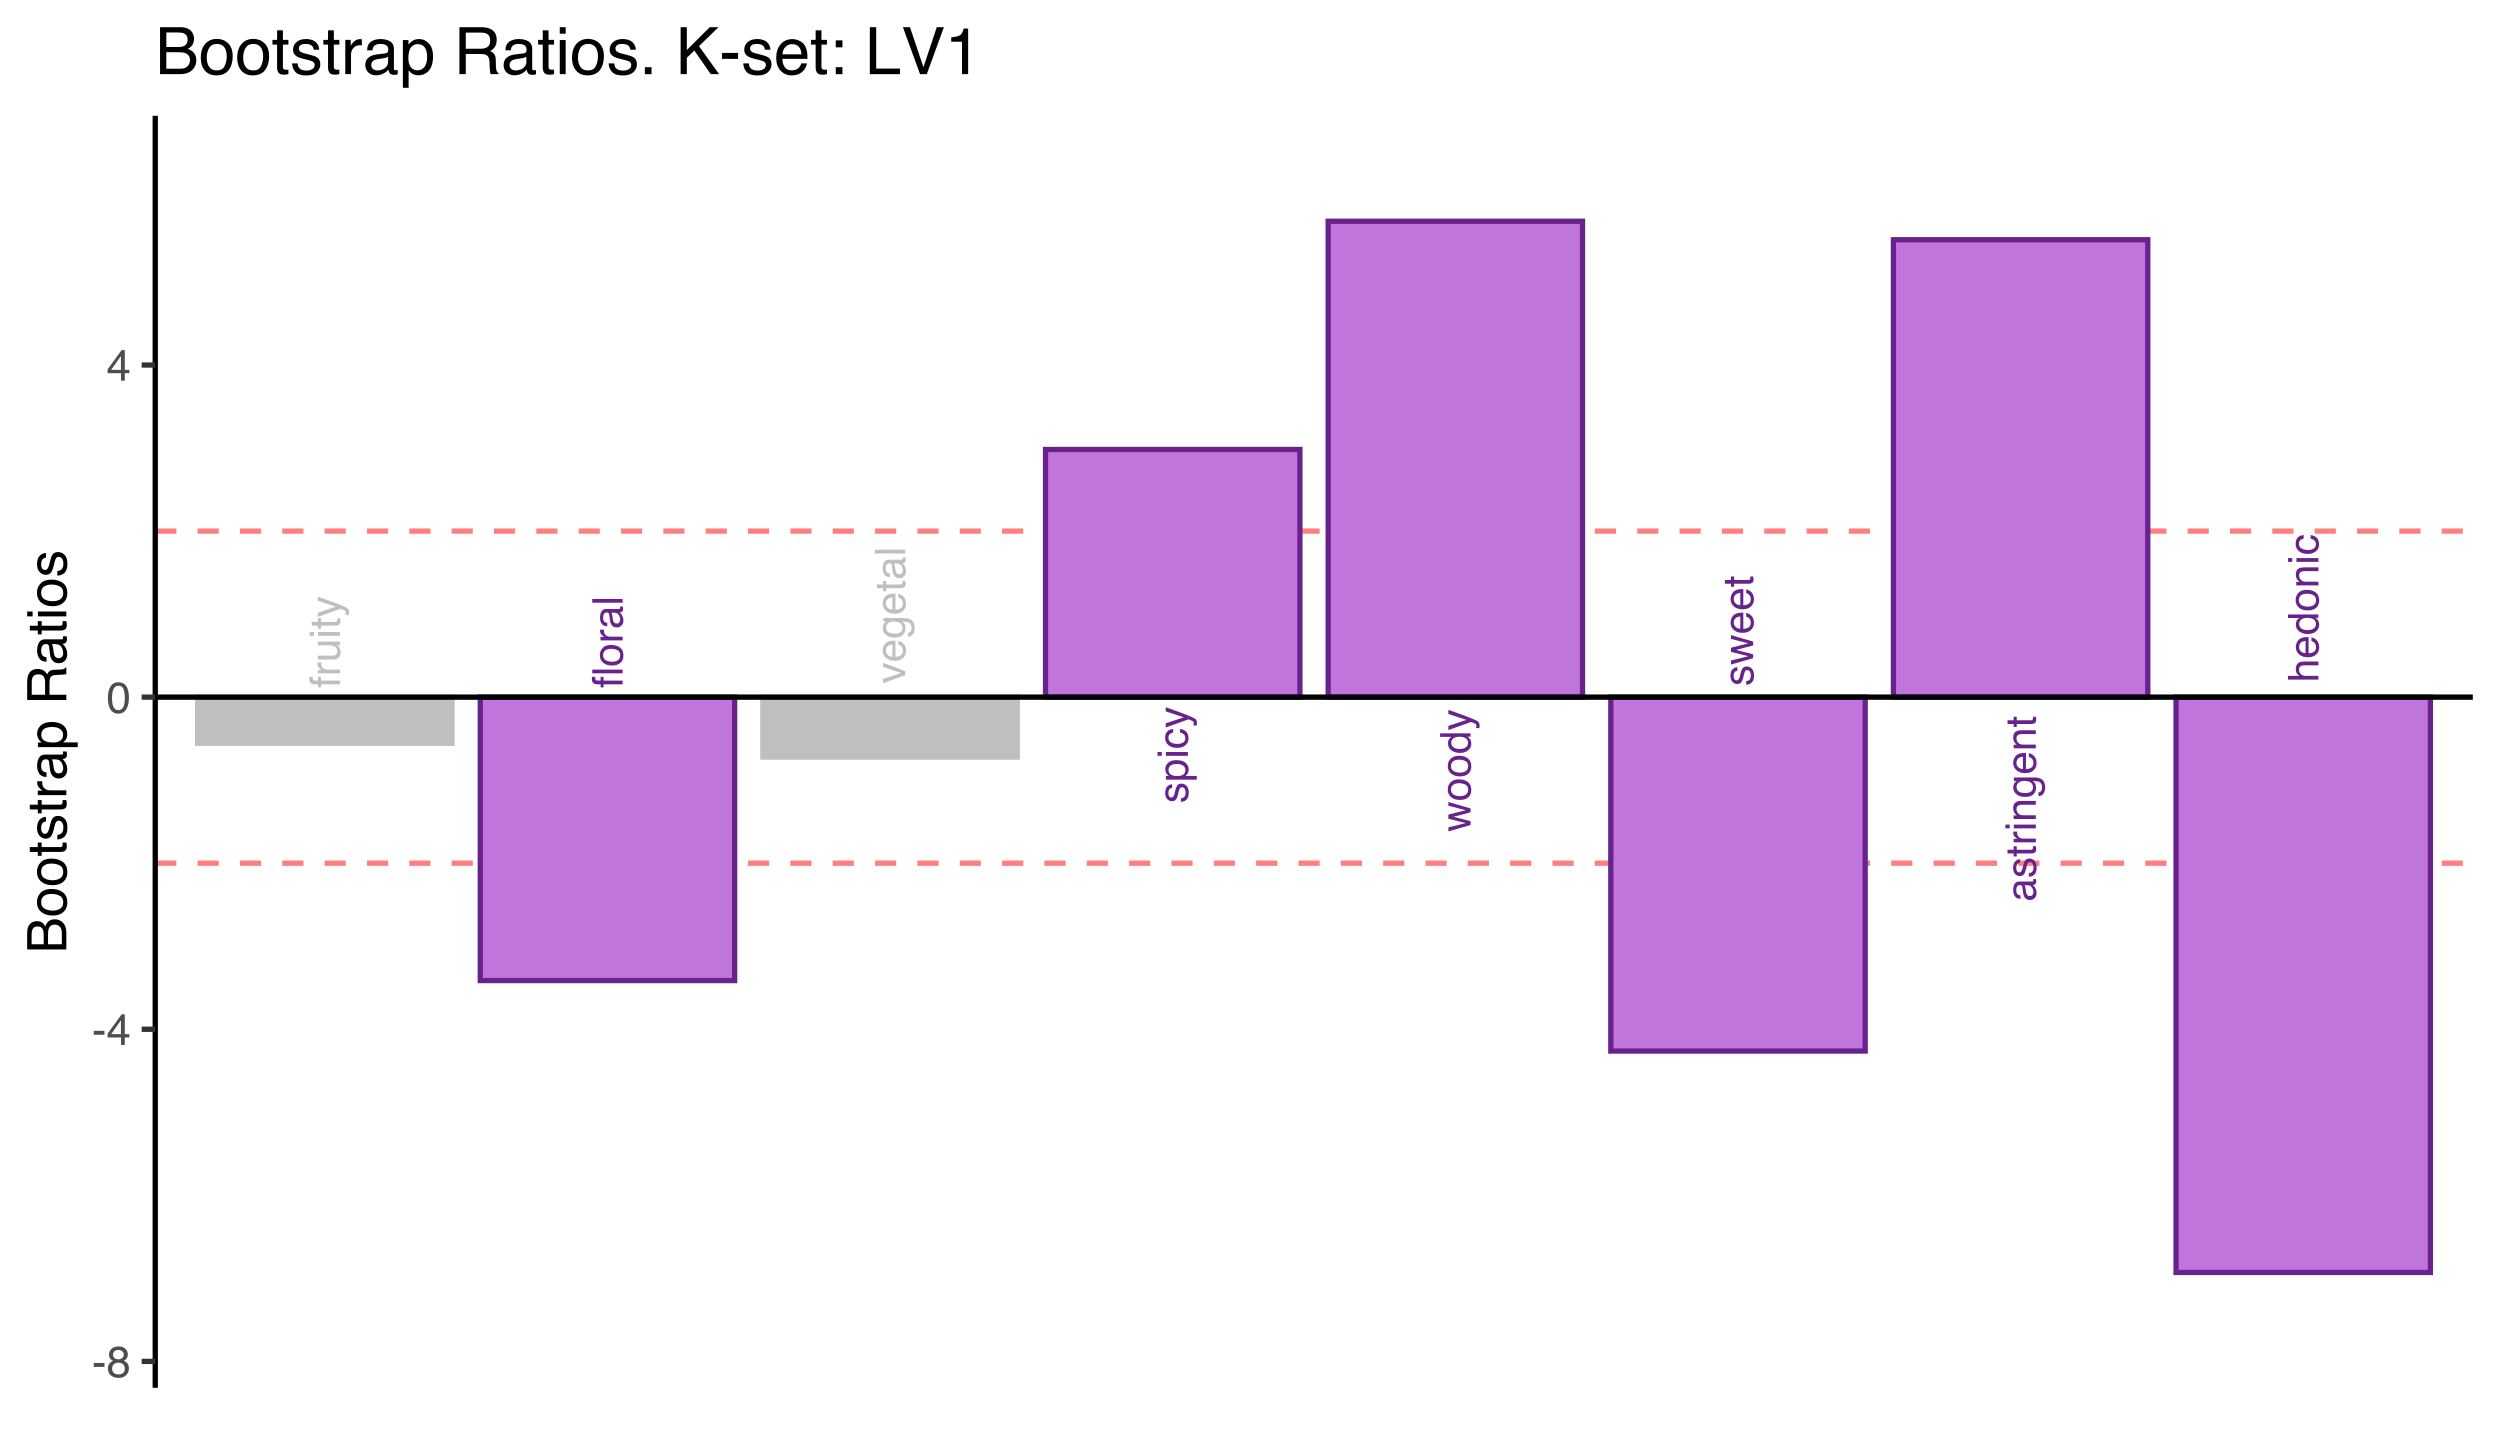 <?xml version="1.0" encoding="UTF-8"?>
<svg xmlns="http://www.w3.org/2000/svg" xmlns:xlink="http://www.w3.org/1999/xlink" width="504pt" height="288pt" viewBox="0 0 504 288" version="1.1">
<defs>
<g>
<symbol overflow="visible" id="glyph0-0">
<path style="stroke:none;" d="M 0 -0.281 L -6.125 -0.281 L -6.125 -5.125 L 0 -5.125 Z M -0.766 -4.359 L -5.359 -4.359 L -5.359 -1.047 L -0.766 -1.047 Z M -0.766 -4.359 "/>
</symbol>
<symbol overflow="visible" id="glyph0-1">
<path style="stroke:none;" d="M -5.141 -0.734 C -5.453 -0.742 -5.68 -0.801 -5.828 -0.906 C -6.078 -1.07 -6.203 -1.406 -6.203 -1.906 C -6.203 -1.957 -6.203 -2.008 -6.203 -2.062 C -6.203 -2.113 -6.195 -2.172 -6.188 -2.234 L -5.5 -2.234 C -5.508 -2.148 -5.516 -2.094 -5.516 -2.062 C -5.516 -2.031 -5.516 -2 -5.516 -1.969 C -5.516 -1.738 -5.457 -1.598 -5.344 -1.547 C -5.227 -1.504 -4.926 -1.484 -4.438 -1.484 L -4.438 -2.234 L -3.844 -2.234 L -3.844 -1.484 L 0 -1.484 L 0 -0.734 L -3.844 -0.734 L -3.844 -0.109 L -4.438 -0.109 L -4.438 -0.734 Z M -5.141 -0.734 "/>
</symbol>
<symbol overflow="visible" id="glyph0-2">
<path style="stroke:none;" d="M -4.469 -0.578 L -4.469 -1.281 L -3.688 -1.281 C -3.844 -1.344 -4.023 -1.484 -4.234 -1.703 C -4.453 -1.93 -4.562 -2.195 -4.562 -2.5 C -4.562 -2.508 -4.555 -2.531 -4.547 -2.562 C -4.547 -2.602 -4.547 -2.66 -4.547 -2.734 L -3.75 -2.734 C -3.758 -2.691 -3.766 -2.648 -3.766 -2.609 C -3.766 -2.578 -3.766 -2.539 -3.766 -2.5 C -3.766 -2.113 -3.645 -1.82 -3.406 -1.625 C -3.164 -1.426 -2.883 -1.328 -2.562 -1.328 L 0 -1.328 L 0 -0.578 Z M -4.469 -0.578 "/>
</symbol>
<symbol overflow="visible" id="glyph0-3">
<path style="stroke:none;" d="M -4.469 -1.297 L -1.5 -1.297 C -1.27 -1.297 -1.082 -1.332 -0.938 -1.406 C -0.676 -1.539 -0.547 -1.789 -0.547 -2.156 C -0.547 -2.676 -0.773 -3.031 -1.234 -3.219 C -1.484 -3.32 -1.828 -3.375 -2.266 -3.375 L -4.469 -3.375 L -4.469 -4.125 L 0 -4.125 L 0 -3.422 L -0.656 -3.422 C -0.488 -3.328 -0.348 -3.207 -0.234 -3.062 C 0.004 -2.77 0.125 -2.422 0.125 -2.016 C 0.125 -1.379 -0.086 -0.945 -0.516 -0.719 C -0.742 -0.594 -1.047 -0.531 -1.422 -0.531 L -4.469 -0.531 Z M -4.562 -2.328 Z M -4.562 -2.328 "/>
</symbol>
<symbol overflow="visible" id="glyph0-4">
<path style="stroke:none;" d="M -4.438 -0.547 L -4.438 -1.312 L 0 -1.312 L 0 -0.547 Z M -6.125 -0.547 L -6.125 -1.312 L -5.266 -1.312 L -5.266 -0.547 Z M -6.125 -0.547 "/>
</symbol>
<symbol overflow="visible" id="glyph0-5">
<path style="stroke:none;" d="M -5.703 -0.703 L -5.703 -1.453 L -4.469 -1.453 L -4.469 -2.172 L -3.844 -2.172 L -3.844 -1.453 L -0.938 -1.453 C -0.781 -1.453 -0.676 -1.504 -0.625 -1.609 C -0.594 -1.672 -0.578 -1.77 -0.578 -1.906 C -0.578 -1.945 -0.578 -1.988 -0.578 -2.031 C -0.578 -2.07 -0.582 -2.117 -0.594 -2.172 L 0 -2.172 C 0.02 -2.086 0.035 -2 0.047 -1.906 C 0.066 -1.812 0.078 -1.707 0.078 -1.594 C 0.078 -1.25 -0.008 -1.016 -0.188 -0.891 C -0.375 -0.766 -0.609 -0.703 -0.891 -0.703 L -3.844 -0.703 L -3.844 -0.094 L -4.469 -0.094 L -4.469 -0.703 Z M -5.703 -0.703 "/>
</symbol>
<symbol overflow="visible" id="glyph0-6">
<path style="stroke:none;" d="M -4.469 -3.344 L -4.469 -4.172 C -4.176 -4.055 -3.52 -3.82 -2.5 -3.469 C -1.738 -3.188 -1.113 -2.957 -0.625 -2.781 C 0.508 -2.344 1.203 -2.035 1.453 -1.859 C 1.703 -1.68 1.828 -1.379 1.828 -0.953 C 1.828 -0.836 1.82 -0.75 1.812 -0.688 C 1.801 -0.633 1.785 -0.566 1.766 -0.484 L 1.094 -0.484 C 1.125 -0.617 1.145 -0.711 1.156 -0.766 C 1.164 -0.828 1.172 -0.879 1.172 -0.922 C 1.172 -1.066 1.145 -1.172 1.094 -1.234 C 1.051 -1.297 0.992 -1.352 0.922 -1.406 C 0.898 -1.414 0.785 -1.461 0.578 -1.547 C 0.379 -1.629 0.227 -1.691 0.125 -1.734 L -4.469 -0.094 L -4.469 -0.938 L -0.828 -2.141 Z M -4.562 -2.125 Z M -4.562 -2.125 "/>
</symbol>
<symbol overflow="visible" id="glyph0-7">
<path style="stroke:none;" d="M -6.125 -0.578 L -6.125 -1.328 L 0 -1.328 L 0 -0.578 Z M -6.125 -0.578 "/>
</symbol>
<symbol overflow="visible" id="glyph0-8">
<path style="stroke:none;" d="M -0.484 -2.312 C -0.484 -2.812 -0.672 -3.156 -1.047 -3.344 C -1.422 -3.531 -1.836 -3.625 -2.297 -3.625 C -2.711 -3.625 -3.051 -3.555 -3.312 -3.422 C -3.727 -3.211 -3.938 -2.848 -3.938 -2.328 C -3.938 -1.867 -3.758 -1.535 -3.406 -1.328 C -3.062 -1.117 -2.641 -1.016 -2.141 -1.016 C -1.672 -1.016 -1.273 -1.117 -0.953 -1.328 C -0.641 -1.535 -0.484 -1.863 -0.484 -2.312 Z M -4.594 -2.344 C -4.594 -2.926 -4.398 -3.414 -4.016 -3.812 C -3.629 -4.207 -3.066 -4.406 -2.328 -4.406 C -1.609 -4.406 -1.016 -4.227 -0.547 -3.875 C -0.078 -3.531 0.156 -2.988 0.156 -2.25 C 0.156 -1.633 -0.047 -1.145 -0.453 -0.781 C -0.867 -0.426 -1.43 -0.25 -2.141 -0.25 C -2.879 -0.25 -3.473 -0.438 -3.922 -0.812 C -4.367 -1.195 -4.594 -1.707 -4.594 -2.344 Z M -4.562 -2.328 Z M -4.562 -2.328 "/>
</symbol>
<symbol overflow="visible" id="glyph0-9">
<path style="stroke:none;" d="M -1.188 -1.125 C -0.969 -1.125 -0.797 -1.203 -0.672 -1.359 C -0.547 -1.516 -0.484 -1.703 -0.484 -1.922 C -0.484 -2.18 -0.547 -2.438 -0.672 -2.688 C -0.867 -3.102 -1.203 -3.312 -1.672 -3.312 L -2.266 -3.312 C -2.211 -3.219 -2.164 -3.098 -2.125 -2.953 C -2.082 -2.816 -2.055 -2.676 -2.047 -2.531 L -1.984 -2.078 C -1.941 -1.805 -1.883 -1.602 -1.812 -1.469 C -1.676 -1.238 -1.469 -1.125 -1.188 -1.125 Z M -2.703 -2.938 C -2.723 -3.113 -2.797 -3.227 -2.922 -3.281 C -2.984 -3.32 -3.078 -3.344 -3.203 -3.344 C -3.461 -3.344 -3.648 -3.25 -3.766 -3.062 C -3.879 -2.883 -3.938 -2.625 -3.938 -2.281 C -3.938 -1.895 -3.832 -1.617 -3.625 -1.453 C -3.5 -1.359 -3.32 -1.297 -3.094 -1.266 L -3.094 -0.578 C -3.645 -0.586 -4.023 -0.766 -4.234 -1.109 C -4.453 -1.453 -4.562 -1.848 -4.562 -2.297 C -4.562 -2.828 -4.461 -3.254 -4.266 -3.578 C -4.066 -3.898 -3.758 -4.062 -3.344 -4.062 L -0.766 -4.062 C -0.691 -4.062 -0.629 -4.078 -0.578 -4.109 C -0.535 -4.141 -0.516 -4.207 -0.516 -4.312 C -0.516 -4.344 -0.516 -4.379 -0.516 -4.422 C -0.516 -4.461 -0.52 -4.508 -0.531 -4.562 L 0.016 -4.562 C 0.055 -4.445 0.078 -4.359 0.078 -4.297 C 0.086 -4.234 0.094 -4.148 0.094 -4.047 C 0.094 -3.785 0.004 -3.598 -0.172 -3.484 C -0.273 -3.422 -0.414 -3.379 -0.594 -3.359 C -0.395 -3.203 -0.219 -2.977 -0.062 -2.688 C 0.082 -2.406 0.156 -2.094 0.156 -1.75 C 0.156 -1.332 0.031 -0.992 -0.219 -0.734 C -0.477 -0.473 -0.797 -0.344 -1.172 -0.344 C -1.586 -0.344 -1.906 -0.469 -2.125 -0.719 C -2.352 -0.977 -2.492 -1.32 -2.547 -1.75 Z M -4.562 -2.312 Z M -4.562 -2.312 "/>
</symbol>
<symbol overflow="visible" id="glyph0-10">
<path style="stroke:none;" d="M -4.469 -0.922 L -0.828 -2.109 L -4.469 -3.359 L -4.469 -4.172 L 0 -2.484 L 0 -1.688 L -4.469 -0.047 Z M -4.469 -0.922 "/>
</symbol>
<symbol overflow="visible" id="glyph0-11">
<path style="stroke:none;" d="M -4.562 -2.406 C -4.562 -2.719 -4.484 -3.023 -4.328 -3.328 C -4.18 -3.629 -3.992 -3.852 -3.766 -4 C -3.535 -4.156 -3.27 -4.258 -2.969 -4.312 C -2.77 -4.352 -2.441 -4.375 -1.984 -4.375 L -1.984 -1.109 C -1.535 -1.117 -1.172 -1.223 -0.891 -1.422 C -0.617 -1.617 -0.484 -1.93 -0.484 -2.359 C -0.484 -2.742 -0.613 -3.055 -0.875 -3.297 C -1.031 -3.422 -1.207 -3.516 -1.406 -3.578 L -1.406 -4.312 C -1.238 -4.289 -1.051 -4.223 -0.844 -4.109 C -0.645 -4.004 -0.484 -3.883 -0.359 -3.75 C -0.141 -3.52 0.008 -3.238 0.094 -2.906 C 0.133 -2.719 0.156 -2.516 0.156 -2.297 C 0.156 -1.734 -0.039 -1.258 -0.438 -0.875 C -0.844 -0.488 -1.41 -0.297 -2.141 -0.297 C -2.859 -0.297 -3.441 -0.488 -3.891 -0.875 C -4.336 -1.27 -4.562 -1.781 -4.562 -2.406 Z M -2.594 -3.609 C -2.914 -3.578 -3.172 -3.504 -3.359 -3.391 C -3.723 -3.18 -3.906 -2.836 -3.906 -2.359 C -3.906 -2.016 -3.781 -1.723 -3.531 -1.484 C -3.281 -1.254 -2.969 -1.133 -2.594 -1.125 Z M -4.562 -2.344 Z M -4.562 -2.344 "/>
</symbol>
<symbol overflow="visible" id="glyph0-12">
<path style="stroke:none;" d="M -4.547 -2.125 C -4.547 -2.477 -4.457 -2.785 -4.281 -3.047 C -4.188 -3.18 -4.047 -3.32 -3.859 -3.469 L -4.422 -3.469 L -4.422 -4.172 L -0.359 -4.172 C 0.203 -4.172 0.648 -4.086 0.984 -3.922 C 1.586 -3.609 1.891 -3.02 1.891 -2.156 C 1.891 -1.676 1.781 -1.27 1.562 -0.938 C 1.344 -0.613 1.004 -0.43 0.547 -0.391 L 0.547 -1.156 C 0.754 -1.188 0.91 -1.258 1.016 -1.375 C 1.18 -1.539 1.266 -1.805 1.266 -2.172 C 1.266 -2.742 1.062 -3.117 0.656 -3.297 C 0.414 -3.398 -0.008 -3.445 -0.625 -3.438 C -0.395 -3.289 -0.223 -3.113 -0.109 -2.906 C -0.004 -2.695 0.047 -2.414 0.047 -2.062 C 0.047 -1.582 -0.117 -1.16 -0.453 -0.797 C -0.797 -0.43 -1.363 -0.25 -2.156 -0.25 C -2.906 -0.25 -3.488 -0.43 -3.906 -0.797 C -4.332 -1.16 -4.547 -1.602 -4.547 -2.125 Z M -2.25 -3.469 C -2.801 -3.469 -3.207 -3.352 -3.469 -3.125 C -3.738 -2.906 -3.875 -2.617 -3.875 -2.266 C -3.875 -1.734 -3.629 -1.367 -3.141 -1.172 C -2.867 -1.078 -2.52 -1.031 -2.094 -1.031 C -1.594 -1.031 -1.211 -1.129 -0.953 -1.328 C -0.691 -1.535 -0.562 -1.812 -0.562 -2.156 C -0.562 -2.695 -0.801 -3.078 -1.281 -3.297 C -1.562 -3.41 -1.883 -3.469 -2.25 -3.469 Z M -4.562 -2.219 Z M -4.562 -2.219 "/>
</symbol>
<symbol overflow="visible" id="glyph0-13">
<path style="stroke:none;" d="M -1.406 -1 C -1.156 -1.02 -0.961 -1.082 -0.828 -1.188 C -0.586 -1.375 -0.469 -1.703 -0.469 -2.172 C -0.469 -2.441 -0.523 -2.68 -0.641 -2.891 C -0.766 -3.109 -0.953 -3.219 -1.203 -3.219 C -1.391 -3.219 -1.535 -3.133 -1.641 -2.969 C -1.703 -2.852 -1.773 -2.633 -1.859 -2.312 L -2 -1.719 C -2.094 -1.344 -2.195 -1.066 -2.312 -0.891 C -2.52 -0.566 -2.801 -0.406 -3.156 -0.406 C -3.582 -0.406 -3.926 -0.555 -4.188 -0.859 C -4.445 -1.16 -4.578 -1.566 -4.578 -2.078 C -4.578 -2.754 -4.379 -3.238 -3.984 -3.531 C -3.734 -3.719 -3.461 -3.812 -3.172 -3.812 L -3.172 -3.094 C -3.348 -3.082 -3.504 -3.023 -3.641 -2.922 C -3.836 -2.742 -3.938 -2.445 -3.938 -2.031 C -3.938 -1.738 -3.879 -1.52 -3.766 -1.375 C -3.66 -1.227 -3.52 -1.156 -3.344 -1.156 C -3.145 -1.156 -2.988 -1.254 -2.875 -1.453 C -2.812 -1.555 -2.75 -1.719 -2.688 -1.938 L -2.578 -2.438 C -2.441 -2.977 -2.312 -3.336 -2.188 -3.516 C -2 -3.805 -1.703 -3.953 -1.297 -3.953 C -0.898 -3.953 -0.555 -3.801 -0.266 -3.5 C 0.023 -3.195 0.172 -2.738 0.172 -2.125 C 0.172 -1.469 0.02 -1 -0.281 -0.719 C -0.582 -0.438 -0.957 -0.289 -1.406 -0.281 Z M -4.562 -2.109 Z M -4.562 -2.109 "/>
</symbol>
<symbol overflow="visible" id="glyph0-14">
<path style="stroke:none;" d="M -0.5 -2.438 C -0.5 -2.781 -0.645 -3.066 -0.938 -3.297 C -1.238 -3.535 -1.676 -3.656 -2.25 -3.656 C -2.613 -3.656 -2.922 -3.602 -3.172 -3.5 C -3.66 -3.301 -3.906 -2.945 -3.906 -2.438 C -3.906 -1.914 -3.645 -1.555 -3.125 -1.359 C -2.852 -1.266 -2.504 -1.219 -2.078 -1.219 C -1.734 -1.219 -1.441 -1.266 -1.203 -1.359 C -0.734 -1.555 -0.5 -1.914 -0.5 -2.438 Z M -4.438 -0.484 L -4.438 -1.219 L -3.844 -1.219 C -4.051 -1.375 -4.207 -1.539 -4.312 -1.719 C -4.477 -1.969 -4.562 -2.266 -4.562 -2.609 C -4.562 -3.109 -4.367 -3.535 -3.984 -3.891 C -3.598 -4.242 -3.047 -4.422 -2.328 -4.422 C -1.359 -4.422 -0.664 -4.164 -0.25 -3.656 C 0.02 -3.332 0.156 -2.957 0.156 -2.531 C 0.156 -2.195 0.078 -1.914 -0.078 -1.688 C -0.16 -1.551 -0.301 -1.398 -0.5 -1.234 L 1.781 -1.234 L 1.781 -0.484 Z M -4.438 -0.484 "/>
</symbol>
<symbol overflow="visible" id="glyph0-15">
<path style="stroke:none;" d="M -4.594 -2.266 C -4.594 -2.773 -4.469 -3.188 -4.219 -3.5 C -3.977 -3.812 -3.562 -4 -2.969 -4.062 L -2.969 -3.344 C -3.238 -3.289 -3.461 -3.188 -3.641 -3.031 C -3.828 -2.875 -3.922 -2.617 -3.922 -2.266 C -3.922 -1.785 -3.688 -1.445 -3.219 -1.25 C -2.914 -1.113 -2.539 -1.047 -2.094 -1.047 C -1.645 -1.047 -1.27 -1.141 -0.969 -1.328 C -0.664 -1.516 -0.516 -1.812 -0.516 -2.219 C -0.516 -2.531 -0.609 -2.773 -0.797 -2.953 C -0.984 -3.141 -1.242 -3.27 -1.578 -3.344 L -1.578 -4.062 C -0.984 -3.977 -0.551 -3.77 -0.281 -3.438 C -0.008 -3.102 0.125 -2.676 0.125 -2.156 C 0.125 -1.57 -0.086 -1.109 -0.516 -0.766 C -0.941 -0.422 -1.473 -0.25 -2.109 -0.25 C -2.891 -0.25 -3.5 -0.438 -3.938 -0.812 C -4.375 -1.195 -4.594 -1.68 -4.594 -2.266 Z M -4.562 -2.156 Z M -4.562 -2.156 "/>
</symbol>
<symbol overflow="visible" id="glyph0-16">
<path style="stroke:none;" d="M -4.469 -0.891 L -0.953 -1.75 L -4.469 -2.625 L -4.469 -3.469 L -0.969 -4.344 L -4.469 -5.25 L -4.469 -6 L 0 -4.703 L 0 -3.922 L -3.453 -3.016 L 0 -2.141 L 0 -1.359 L -4.469 -0.078 Z M -4.469 -0.891 "/>
</symbol>
<symbol overflow="visible" id="glyph0-17">
<path style="stroke:none;" d="M -2.172 -1.031 C -1.703 -1.031 -1.305 -1.129 -0.984 -1.328 C -0.66 -1.535 -0.5 -1.859 -0.5 -2.297 C -0.5 -2.648 -0.645 -2.938 -0.938 -3.156 C -1.238 -3.383 -1.672 -3.5 -2.234 -3.5 C -2.797 -3.5 -3.211 -3.379 -3.484 -3.141 C -3.754 -2.91 -3.891 -2.629 -3.891 -2.297 C -3.891 -1.922 -3.742 -1.613 -3.453 -1.375 C -3.16 -1.145 -2.734 -1.031 -2.172 -1.031 Z M -4.547 -2.156 C -4.547 -2.5 -4.473 -2.785 -4.328 -3.016 C -4.242 -3.148 -4.098 -3.301 -3.891 -3.469 L -6.141 -3.469 L -6.141 -4.188 L 0 -4.188 L 0 -3.516 L -0.625 -3.516 C -0.344 -3.336 -0.141 -3.129 -0.016 -2.891 C 0.098 -2.648 0.156 -2.379 0.156 -2.078 C 0.156 -1.578 -0.051 -1.145 -0.469 -0.781 C -0.883 -0.414 -1.441 -0.234 -2.141 -0.234 C -2.785 -0.234 -3.348 -0.398 -3.828 -0.734 C -4.305 -1.066 -4.547 -1.539 -4.547 -2.156 Z M -4.547 -2.156 "/>
</symbol>
<symbol overflow="visible" id="glyph0-18">
<path style="stroke:none;" d="M -4.469 -0.547 L -4.469 -1.266 L -3.828 -1.266 C -4.086 -1.473 -4.273 -1.691 -4.391 -1.922 C -4.504 -2.16 -4.562 -2.426 -4.562 -2.719 C -4.562 -3.352 -4.344 -3.781 -3.906 -4 C -3.656 -4.125 -3.305 -4.188 -2.859 -4.188 L 0 -4.188 L 0 -3.422 L -2.812 -3.422 C -3.082 -3.422 -3.301 -3.379 -3.469 -3.297 C -3.75 -3.172 -3.891 -2.93 -3.891 -2.578 C -3.891 -2.398 -3.867 -2.254 -3.828 -2.141 C -3.766 -1.93 -3.645 -1.75 -3.469 -1.594 C -3.32 -1.469 -3.172 -1.383 -3.016 -1.344 C -2.859 -1.312 -2.633 -1.297 -2.344 -1.297 L 0 -1.297 L 0 -0.547 Z M -4.562 -2.312 Z M -4.562 -2.312 "/>
</symbol>
<symbol overflow="visible" id="glyph0-19">
<path style="stroke:none;" d="M -6.141 -0.547 L -6.141 -1.297 L -3.859 -1.297 C -4.078 -1.473 -4.234 -1.633 -4.328 -1.781 C -4.484 -2.02 -4.562 -2.32 -4.562 -2.688 C -4.562 -3.332 -4.336 -3.77 -3.891 -4 C -3.641 -4.125 -3.297 -4.188 -2.859 -4.188 L 0 -4.188 L 0 -3.422 L -2.812 -3.422 C -3.133 -3.422 -3.375 -3.379 -3.531 -3.297 C -3.781 -3.16 -3.906 -2.906 -3.906 -2.531 C -3.906 -2.219 -3.797 -1.93 -3.578 -1.672 C -3.359 -1.422 -2.953 -1.297 -2.359 -1.297 L 0 -1.297 L 0 -0.547 Z M -6.141 -0.547 "/>
</symbol>
<symbol overflow="visible" id="glyph1-0">
<path style="stroke:none;" d="M 0.281 0 L 0.281 -6.312 L 5.297 -6.312 L 5.297 0 Z M 4.5 -0.797 L 4.5 -5.516 L 1.078 -5.516 L 1.078 -0.797 Z M 4.5 -0.797 "/>
</symbol>
<symbol overflow="visible" id="glyph1-1">
<path style="stroke:none;" d="M 0.359 -2.844 L 2.516 -2.844 L 2.516 -2.047 L 0.359 -2.047 Z M 0.359 -2.844 "/>
</symbol>
<symbol overflow="visible" id="glyph1-2">
<path style="stroke:none;" d="M 2.391 -3.578 C 2.734 -3.578 3 -3.672 3.188 -3.859 C 3.383 -4.047 3.484 -4.273 3.484 -4.547 C 3.484 -4.773 3.391 -4.984 3.203 -5.172 C 3.016 -5.359 2.734 -5.453 2.359 -5.453 C 1.992 -5.453 1.727 -5.359 1.562 -5.172 C 1.395 -4.984 1.312 -4.758 1.312 -4.5 C 1.312 -4.207 1.414 -3.977 1.625 -3.812 C 1.844 -3.656 2.098 -3.578 2.391 -3.578 Z M 2.438 -0.531 C 2.801 -0.531 3.098 -0.625 3.328 -0.812 C 3.566 -1.008 3.688 -1.301 3.688 -1.688 C 3.688 -2.082 3.562 -2.383 3.312 -2.594 C 3.07 -2.801 2.766 -2.906 2.391 -2.906 C 2.016 -2.906 1.707 -2.797 1.469 -2.578 C 1.238 -2.367 1.125 -2.078 1.125 -1.703 C 1.125 -1.391 1.227 -1.113 1.438 -0.875 C 1.656 -0.645 1.988 -0.531 2.438 -0.531 Z M 1.344 -3.281 C 1.125 -3.375 0.957 -3.477 0.844 -3.594 C 0.613 -3.82 0.5 -4.125 0.5 -4.5 C 0.5 -4.957 0.664 -5.348 1 -5.672 C 1.332 -6.004 1.801 -6.172 2.406 -6.172 C 3 -6.172 3.461 -6.016 3.797 -5.703 C 4.129 -5.391 4.297 -5.023 4.297 -4.609 C 4.297 -4.223 4.195 -3.914 4 -3.688 C 3.895 -3.551 3.727 -3.414 3.5 -3.281 C 3.758 -3.164 3.961 -3.031 4.109 -2.875 C 4.379 -2.594 4.516 -2.223 4.516 -1.766 C 4.516 -1.223 4.332 -0.766 3.969 -0.391 C 3.602 -0.016 3.086 0.172 2.422 0.172 C 1.828 0.172 1.32 0.008 0.906 -0.312 C 0.488 -0.633 0.281 -1.109 0.281 -1.734 C 0.281 -2.086 0.367 -2.395 0.547 -2.656 C 0.723 -2.926 0.988 -3.133 1.344 -3.281 Z M 1.344 -3.281 "/>
</symbol>
<symbol overflow="visible" id="glyph1-3">
<path style="stroke:none;" d="M 2.906 -2.172 L 2.906 -4.969 L 0.938 -2.172 Z M 2.922 0 L 2.922 -1.5 L 0.219 -1.5 L 0.219 -2.266 L 3.047 -6.172 L 3.688 -6.172 L 3.688 -2.172 L 4.594 -2.172 L 4.594 -1.5 L 3.688 -1.5 L 3.688 0 Z M 2.922 0 "/>
</symbol>
<symbol overflow="visible" id="glyph1-4">
<path style="stroke:none;" d="M 2.375 -6.156 C 3.176 -6.156 3.754 -5.828 4.109 -5.172 C 4.379 -4.66 4.516 -3.961 4.516 -3.078 C 4.516 -2.242 4.391 -1.555 4.141 -1.016 C 3.785 -0.223 3.195 0.172 2.375 0.172 C 1.633 0.172 1.082 -0.148 0.719 -0.797 C 0.426 -1.328 0.281 -2.047 0.281 -2.953 C 0.281 -3.648 0.367 -4.25 0.547 -4.75 C 0.879 -5.688 1.488 -6.156 2.375 -6.156 Z M 2.375 -0.531 C 2.77 -0.531 3.086 -0.707 3.328 -1.062 C 3.566 -1.426 3.688 -2.086 3.688 -3.047 C 3.688 -3.754 3.598 -4.332 3.422 -4.781 C 3.254 -5.227 2.922 -5.453 2.422 -5.453 C 1.973 -5.453 1.641 -5.238 1.422 -4.812 C 1.211 -4.383 1.109 -3.754 1.109 -2.922 C 1.109 -2.297 1.176 -1.789 1.312 -1.406 C 1.52 -0.82 1.875 -0.531 2.375 -0.531 Z M 2.375 -0.531 "/>
</symbol>
<symbol overflow="visible" id="glyph2-0">
<path style="stroke:none;" d="M 0 -0.359 L -7.891 -0.359 L -7.891 -6.625 L 0 -6.625 Z M -0.984 -5.625 L -6.906 -5.625 L -6.906 -1.344 L -0.984 -1.344 Z M -0.984 -5.625 "/>
</symbol>
<symbol overflow="visible" id="glyph2-1">
<path style="stroke:none;" d="M -4.562 -3.797 C -4.562 -4.254 -4.625 -4.609 -4.75 -4.859 C -4.938 -5.254 -5.289 -5.453 -5.812 -5.453 C -6.32 -5.453 -6.664 -5.238 -6.844 -4.812 C -6.945 -4.582 -7 -4.234 -7 -3.766 L -7 -1.859 L -4.562 -1.859 Z M -0.906 -4.156 C -0.906 -4.812 -1.098 -5.281 -1.484 -5.562 C -1.723 -5.738 -2.016 -5.828 -2.359 -5.828 C -2.93 -5.828 -3.32 -5.57 -3.531 -5.062 C -3.633 -4.789 -3.688 -4.43 -3.688 -3.984 L -3.688 -1.859 L -0.906 -1.859 Z M -7.891 -0.812 L -7.891 -4.203 C -7.891 -5.129 -7.613 -5.785 -7.062 -6.172 C -6.738 -6.398 -6.363 -6.516 -5.938 -6.516 C -5.438 -6.516 -5.023 -6.375 -4.703 -6.094 C -4.535 -5.945 -4.383 -5.734 -4.25 -5.453 C -4.094 -5.859 -3.922 -6.16 -3.734 -6.359 C -3.391 -6.711 -2.91 -6.891 -2.297 -6.891 C -1.797 -6.891 -1.336 -6.734 -0.922 -6.422 C -0.305 -5.941 0 -5.18 0 -4.141 L 0 -0.812 Z M -7.891 -0.812 "/>
</symbol>
<symbol overflow="visible" id="glyph2-2">
<path style="stroke:none;" d="M -0.625 -2.984 C -0.625 -3.629 -0.863 -4.07 -1.344 -4.312 C -1.832 -4.551 -2.375 -4.672 -2.969 -4.672 C -3.508 -4.672 -3.945 -4.582 -4.281 -4.406 C -4.812 -4.133 -5.078 -3.664 -5.078 -3 C -5.078 -2.406 -4.848 -1.973 -4.391 -1.703 C -3.941 -1.441 -3.398 -1.312 -2.766 -1.312 C -2.148 -1.312 -1.641 -1.441 -1.234 -1.703 C -0.828 -1.973 -0.625 -2.398 -0.625 -2.984 Z M -5.922 -3.031 C -5.922 -3.77 -5.672 -4.395 -5.172 -4.906 C -4.68 -5.414 -3.957 -5.672 -3 -5.672 C -2.07 -5.672 -1.305 -5.445 -0.703 -5 C -0.098 -4.551 0.203 -3.852 0.203 -2.906 C 0.203 -2.113 -0.062 -1.484 -0.594 -1.016 C -1.125 -0.547 -1.844 -0.312 -2.75 -0.312 C -3.719 -0.312 -4.488 -0.555 -5.062 -1.047 C -5.633 -1.535 -5.922 -2.195 -5.922 -3.031 Z M -5.891 -3 Z M -5.891 -3 "/>
</symbol>
<symbol overflow="visible" id="glyph2-3">
<path style="stroke:none;" d="M -7.359 -0.906 L -7.359 -1.875 L -5.75 -1.875 L -5.75 -2.797 L -4.969 -2.797 L -4.969 -1.875 L -1.203 -1.875 C -1.004 -1.875 -0.875 -1.941 -0.812 -2.078 C -0.77 -2.16 -0.75 -2.285 -0.75 -2.453 C -0.75 -2.504 -0.75 -2.555 -0.75 -2.609 C -0.75 -2.66 -0.754 -2.723 -0.766 -2.797 L 0 -2.797 C 0.031 -2.68 0.051 -2.562 0.062 -2.438 C 0.082 -2.32 0.094 -2.195 0.094 -2.062 C 0.094 -1.613 -0.02 -1.305 -0.25 -1.141 C -0.488 -0.984 -0.789 -0.906 -1.156 -0.906 L -4.969 -0.906 L -4.969 -0.125 L -5.75 -0.125 L -5.75 -0.906 Z M -7.359 -0.906 "/>
</symbol>
<symbol overflow="visible" id="glyph2-4">
<path style="stroke:none;" d="M -1.812 -1.281 C -1.488 -1.312 -1.238 -1.395 -1.062 -1.531 C -0.75 -1.77 -0.594 -2.191 -0.594 -2.797 C -0.594 -3.148 -0.672 -3.461 -0.828 -3.734 C -0.984 -4.004 -1.223 -4.141 -1.547 -4.141 C -1.797 -4.141 -1.984 -4.031 -2.109 -3.812 C -2.191 -3.676 -2.285 -3.398 -2.391 -2.984 L -2.578 -2.219 C -2.703 -1.727 -2.836 -1.367 -2.984 -1.141 C -3.254 -0.723 -3.617 -0.516 -4.078 -0.516 C -4.617 -0.516 -5.055 -0.707 -5.391 -1.094 C -5.734 -1.488 -5.906 -2.02 -5.906 -2.688 C -5.906 -3.551 -5.648 -4.176 -5.141 -4.562 C -4.816 -4.801 -4.469 -4.914 -4.094 -4.906 L -4.094 -4 C -4.312 -3.977 -4.508 -3.898 -4.688 -3.766 C -4.945 -3.547 -5.078 -3.16 -5.078 -2.609 C -5.078 -2.242 -5.004 -1.969 -4.859 -1.781 C -4.723 -1.594 -4.539 -1.5 -4.312 -1.5 C -4.062 -1.5 -3.863 -1.625 -3.719 -1.875 C -3.625 -2.008 -3.539 -2.219 -3.469 -2.5 L -3.312 -3.141 C -3.145 -3.836 -2.984 -4.301 -2.828 -4.531 C -2.578 -4.914 -2.191 -5.109 -1.672 -5.109 C -1.148 -5.109 -0.703 -4.91 -0.328 -4.516 C 0.035 -4.129 0.219 -3.539 0.219 -2.75 C 0.219 -1.895 0.023 -1.285 -0.359 -0.922 C -0.754 -0.566 -1.238 -0.379 -1.812 -0.359 Z M -5.891 -2.719 Z M -5.891 -2.719 "/>
</symbol>
<symbol overflow="visible" id="glyph2-5">
<path style="stroke:none;" d="M -5.75 -0.734 L -5.75 -1.656 L -4.766 -1.656 C -4.953 -1.727 -5.18 -1.91 -5.453 -2.203 C -5.734 -2.492 -5.875 -2.832 -5.875 -3.219 C -5.875 -3.238 -5.875 -3.27 -5.875 -3.312 C -5.875 -3.352 -5.867 -3.426 -5.859 -3.531 L -4.828 -3.531 C -4.836 -3.477 -4.844 -3.426 -4.844 -3.375 C -4.852 -3.32 -4.859 -3.27 -4.859 -3.219 C -4.859 -2.727 -4.703 -2.352 -4.391 -2.094 C -4.078 -1.832 -3.719 -1.703 -3.312 -1.703 L 0 -1.703 L 0 -0.734 Z M -5.75 -0.734 "/>
</symbol>
<symbol overflow="visible" id="glyph2-6">
<path style="stroke:none;" d="M -1.531 -1.453 C -1.25 -1.453 -1.023 -1.551 -0.859 -1.75 C -0.703 -1.957 -0.625 -2.203 -0.625 -2.484 C -0.625 -2.816 -0.703 -3.145 -0.859 -3.469 C -1.117 -4.008 -1.551 -4.281 -2.156 -4.281 L -2.922 -4.281 C -2.848 -4.156 -2.785 -4 -2.734 -3.812 C -2.691 -3.633 -2.656 -3.453 -2.625 -3.266 L -2.562 -2.688 C -2.508 -2.332 -2.438 -2.066 -2.344 -1.891 C -2.164 -1.598 -1.895 -1.453 -1.531 -1.453 Z M -3.484 -3.797 C -3.516 -4.016 -3.609 -4.16 -3.766 -4.234 C -3.848 -4.273 -3.973 -4.297 -4.141 -4.297 C -4.461 -4.297 -4.695 -4.176 -4.844 -3.938 C -5 -3.707 -5.078 -3.375 -5.078 -2.938 C -5.078 -2.438 -4.941 -2.082 -4.672 -1.875 C -4.516 -1.75 -4.289 -1.672 -4 -1.641 L -4 -0.734 C -4.707 -0.754 -5.195 -0.984 -5.469 -1.422 C -5.75 -1.867 -5.891 -2.383 -5.891 -2.969 C -5.891 -3.645 -5.758 -4.191 -5.5 -4.609 C -5.25 -5.035 -4.848 -5.25 -4.297 -5.25 L -0.984 -5.25 C -0.891 -5.25 -0.812 -5.266 -0.75 -5.297 C -0.688 -5.336 -0.656 -5.426 -0.656 -5.562 C -0.656 -5.602 -0.656 -5.648 -0.656 -5.703 C -0.664 -5.766 -0.676 -5.82 -0.688 -5.875 L 0.031 -5.875 C 0.07 -5.727 0.098 -5.613 0.109 -5.531 C 0.117 -5.457 0.125 -5.352 0.125 -5.219 C 0.125 -4.883 0.004 -4.641 -0.234 -4.484 C -0.359 -4.41 -0.535 -4.359 -0.766 -4.328 C -0.504 -4.129 -0.281 -3.844 -0.094 -3.469 C 0.094 -3.102 0.188 -2.695 0.188 -2.25 C 0.188 -1.719 0.023 -1.281 -0.297 -0.938 C -0.617 -0.602 -1.023 -0.438 -1.516 -0.438 C -2.047 -0.438 -2.457 -0.602 -2.75 -0.938 C -3.039 -1.27 -3.223 -1.707 -3.297 -2.25 Z M -5.891 -2.984 Z M -5.891 -2.984 "/>
</symbol>
<symbol overflow="visible" id="glyph2-7">
<path style="stroke:none;" d="M -0.656 -3.141 C -0.656 -3.586 -0.844 -3.957 -1.219 -4.25 C -1.594 -4.551 -2.156 -4.703 -2.906 -4.703 C -3.363 -4.703 -3.758 -4.641 -4.094 -4.516 C -4.727 -4.266 -5.047 -3.805 -5.047 -3.141 C -5.047 -2.461 -4.711 -2.004 -4.047 -1.766 C -3.68 -1.629 -3.223 -1.562 -2.672 -1.562 C -2.234 -1.562 -1.859 -1.629 -1.547 -1.766 C -0.953 -2.016 -0.656 -2.473 -0.656 -3.141 Z M -5.719 -0.641 L -5.719 -1.578 L -4.969 -1.578 C -5.227 -1.766 -5.426 -1.973 -5.562 -2.203 C -5.781 -2.535 -5.891 -2.922 -5.891 -3.359 C -5.891 -4.004 -5.641 -4.555 -5.141 -5.016 C -4.641 -5.473 -3.926 -5.703 -3 -5.703 C -1.75 -5.703 -0.852 -5.375 -0.312 -4.719 C 0.02 -4.301 0.188 -3.816 0.188 -3.266 C 0.188 -2.828 0.094 -2.461 -0.094 -2.172 C -0.195 -2.004 -0.379 -1.812 -0.641 -1.594 L 2.297 -1.594 L 2.297 -0.641 Z M -5.719 -0.641 "/>
</symbol>
<symbol overflow="visible" id="glyph2-8">
<path style="stroke:none;" d=""/>
</symbol>
<symbol overflow="visible" id="glyph2-9">
<path style="stroke:none;" d="M -4.281 -4.5 C -4.281 -5.008 -4.379 -5.41 -4.578 -5.703 C -4.773 -5.992 -5.133 -6.141 -5.656 -6.141 C -6.219 -6.141 -6.602 -5.93 -6.812 -5.516 C -6.914 -5.297 -6.969 -5.004 -6.969 -4.641 L -6.969 -2.031 L -4.281 -2.031 Z M -7.891 -0.969 L -7.891 -4.625 C -7.891 -5.219 -7.801 -5.711 -7.625 -6.109 C -7.289 -6.848 -6.672 -7.219 -5.766 -7.219 C -5.285 -7.219 -4.895 -7.117 -4.594 -6.922 C -4.301 -6.734 -4.062 -6.461 -3.875 -6.109 C -3.75 -6.41 -3.582 -6.641 -3.375 -6.797 C -3.176 -6.953 -2.848 -7.039 -2.391 -7.062 L -1.328 -7.094 C -1.023 -7.102 -0.801 -7.129 -0.656 -7.172 C -0.406 -7.234 -0.242 -7.348 -0.172 -7.516 L 0 -7.516 L 0 -6.203 C -0.07 -6.172 -0.16 -6.145 -0.266 -6.125 C -0.367 -6.102 -0.578 -6.082 -0.891 -6.062 L -2.203 -6 C -2.711 -5.977 -3.055 -5.789 -3.234 -5.438 C -3.336 -5.227 -3.391 -4.906 -3.391 -4.469 L -3.391 -2.031 L 0 -2.031 L 0 -0.969 Z M -7.891 -0.969 "/>
</symbol>
<symbol overflow="visible" id="glyph2-10">
<path style="stroke:none;" d="M -5.719 -0.703 L -5.719 -1.688 L 0 -1.688 L 0 -0.703 Z M -7.891 -0.703 L -7.891 -1.688 L -6.797 -1.688 L -6.797 -0.703 Z M -7.891 -0.703 "/>
</symbol>
<symbol overflow="visible" id="glyph3-0">
<path style="stroke:none;" d="M 0.422 0 L 0.422 -9.469 L 7.938 -9.469 L 7.938 0 Z M 6.75 -1.188 L 6.75 -8.281 L 1.609 -8.281 L 1.609 -1.188 Z M 6.75 -1.188 "/>
</symbol>
<symbol overflow="visible" id="glyph3-1">
<path style="stroke:none;" d="M 4.562 -5.469 C 5.102 -5.469 5.523 -5.539 5.828 -5.688 C 6.297 -5.926 6.531 -6.352 6.531 -6.969 C 6.531 -7.582 6.281 -8 5.781 -8.219 C 5.5 -8.344 5.078 -8.406 4.516 -8.406 L 2.234 -8.406 L 2.234 -5.469 Z M 5 -1.094 C 5.781 -1.094 6.336 -1.32 6.672 -1.781 C 6.891 -2.07 7 -2.422 7 -2.828 C 7 -3.516 6.691 -3.984 6.078 -4.234 C 5.742 -4.359 5.312 -4.422 4.781 -4.422 L 2.234 -4.422 L 2.234 -1.094 Z M 0.969 -9.469 L 5.047 -9.469 C 6.148 -9.469 6.938 -9.141 7.406 -8.484 C 7.676 -8.086 7.812 -7.633 7.812 -7.125 C 7.812 -6.531 7.645 -6.039 7.312 -5.656 C 7.133 -5.445 6.879 -5.258 6.547 -5.094 C 7.035 -4.914 7.398 -4.707 7.641 -4.469 C 8.066 -4.062 8.281 -3.492 8.281 -2.766 C 8.281 -2.148 8.086 -1.598 7.703 -1.109 C 7.129 -0.367 6.223 0 4.984 0 L 0.969 0 Z M 0.969 -9.469 "/>
</symbol>
<symbol overflow="visible" id="glyph3-2">
<path style="stroke:none;" d="M 3.594 -0.75 C 4.363 -0.75 4.891 -1.039 5.172 -1.625 C 5.461 -2.207 5.609 -2.852 5.609 -3.562 C 5.609 -4.207 5.504 -4.734 5.297 -5.141 C 4.961 -5.773 4.398 -6.094 3.609 -6.094 C 2.898 -6.094 2.383 -5.82 2.062 -5.281 C 1.738 -4.738 1.578 -4.082 1.578 -3.312 C 1.578 -2.582 1.738 -1.973 2.062 -1.484 C 2.383 -0.992 2.895 -0.75 3.594 -0.75 Z M 3.641 -7.109 C 4.523 -7.109 5.273 -6.812 5.891 -6.219 C 6.504 -5.625 6.812 -4.75 6.812 -3.594 C 6.812 -2.477 6.539 -1.555 6 -0.828 C 5.457 -0.109 4.617 0.25 3.484 0.25 C 2.535 0.25 1.781 -0.066 1.219 -0.703 C 0.656 -1.348 0.375 -2.211 0.375 -3.297 C 0.375 -4.461 0.664 -5.391 1.25 -6.078 C 1.844 -6.766 2.641 -7.109 3.641 -7.109 Z M 3.594 -7.078 Z M 3.594 -7.078 "/>
</symbol>
<symbol overflow="visible" id="glyph3-3">
<path style="stroke:none;" d="M 1.078 -8.828 L 2.25 -8.828 L 2.25 -6.906 L 3.359 -6.906 L 3.359 -5.953 L 2.25 -5.953 L 2.25 -1.453 C 2.25 -1.211 2.332 -1.051 2.5 -0.969 C 2.594 -0.914 2.742 -0.891 2.953 -0.891 C 3.004 -0.891 3.062 -0.891 3.125 -0.891 C 3.195 -0.898 3.273 -0.91 3.359 -0.922 L 3.359 0 C 3.223 0.039 3.082 0.066 2.938 0.078 C 2.801 0.098 2.645 0.109 2.469 0.109 C 1.926 0.109 1.555 -0.023 1.359 -0.297 C 1.172 -0.578 1.078 -0.941 1.078 -1.391 L 1.078 -5.953 L 0.141 -5.953 L 0.141 -6.906 L 1.078 -6.906 Z M 1.078 -8.828 "/>
</symbol>
<symbol overflow="visible" id="glyph3-4">
<path style="stroke:none;" d="M 1.547 -2.172 C 1.578 -1.773 1.672 -1.477 1.828 -1.281 C 2.117 -0.906 2.629 -0.719 3.359 -0.719 C 3.785 -0.719 4.16 -0.812 4.484 -1 C 4.816 -1.188 4.984 -1.473 4.984 -1.859 C 4.984 -2.16 4.848 -2.391 4.578 -2.547 C 4.41 -2.641 4.082 -2.75 3.594 -2.875 L 2.672 -3.094 C 2.078 -3.238 1.641 -3.406 1.359 -3.594 C 0.867 -3.906 0.625 -4.336 0.625 -4.891 C 0.625 -5.547 0.859 -6.07 1.328 -6.469 C 1.797 -6.875 2.426 -7.078 3.219 -7.078 C 4.258 -7.078 5.008 -6.773 5.469 -6.172 C 5.758 -5.785 5.898 -5.367 5.891 -4.922 L 4.797 -4.922 C 4.773 -5.18 4.68 -5.422 4.516 -5.641 C 4.254 -5.941 3.797 -6.094 3.141 -6.094 C 2.691 -6.094 2.352 -6.008 2.125 -5.844 C 1.906 -5.676 1.797 -5.453 1.797 -5.172 C 1.797 -4.867 1.945 -4.629 2.25 -4.453 C 2.414 -4.348 2.664 -4.254 3 -4.172 L 3.766 -3.984 C 4.598 -3.785 5.16 -3.586 5.453 -3.391 C 5.898 -3.098 6.125 -2.633 6.125 -2 C 6.125 -1.383 5.891 -0.852 5.422 -0.406 C 4.953 0.039 4.242 0.266 3.297 0.266 C 2.266 0.266 1.535 0.031 1.109 -0.438 C 0.68 -0.906 0.453 -1.484 0.422 -2.172 Z M 3.25 -7.078 Z M 3.25 -7.078 "/>
</symbol>
<symbol overflow="visible" id="glyph3-5">
<path style="stroke:none;" d="M 0.891 -6.906 L 1.984 -6.906 L 1.984 -5.719 C 2.078 -5.945 2.297 -6.227 2.641 -6.562 C 2.992 -6.895 3.406 -7.062 3.875 -7.062 C 3.895 -7.062 3.93 -7.055 3.984 -7.047 C 4.035 -7.047 4.117 -7.039 4.234 -7.031 L 4.234 -5.797 C 4.172 -5.816 4.109 -5.828 4.047 -5.828 C 3.992 -5.828 3.93 -5.828 3.859 -5.828 C 3.273 -5.828 2.828 -5.641 2.516 -5.266 C 2.203 -4.891 2.047 -4.457 2.047 -3.969 L 2.047 0 L 0.891 0 Z M 0.891 -6.906 "/>
</symbol>
<symbol overflow="visible" id="glyph3-6">
<path style="stroke:none;" d="M 1.734 -1.844 C 1.734 -1.5 1.852 -1.227 2.094 -1.031 C 2.344 -0.844 2.641 -0.75 2.984 -0.75 C 3.391 -0.75 3.785 -0.844 4.172 -1.031 C 4.805 -1.352 5.125 -1.867 5.125 -2.578 L 5.125 -3.516 C 4.988 -3.422 4.805 -3.344 4.578 -3.281 C 4.359 -3.227 4.141 -3.188 3.922 -3.156 L 3.219 -3.062 C 2.801 -3.008 2.488 -2.922 2.281 -2.797 C 1.914 -2.598 1.734 -2.281 1.734 -1.844 Z M 4.547 -4.188 C 4.816 -4.219 5 -4.328 5.094 -4.516 C 5.133 -4.617 5.156 -4.77 5.156 -4.969 C 5.156 -5.363 5.016 -5.648 4.734 -5.828 C 4.453 -6.004 4.051 -6.094 3.531 -6.094 C 2.926 -6.094 2.5 -5.93 2.25 -5.609 C 2.102 -5.422 2.008 -5.148 1.969 -4.797 L 0.891 -4.797 C 0.91 -5.648 1.188 -6.242 1.719 -6.578 C 2.25 -6.91 2.863 -7.078 3.562 -7.078 C 4.375 -7.078 5.031 -6.922 5.531 -6.609 C 6.039 -6.297 6.297 -5.812 6.297 -5.156 L 6.297 -1.188 C 6.297 -1.062 6.316 -0.961 6.359 -0.891 C 6.41 -0.816 6.516 -0.781 6.672 -0.781 C 6.723 -0.781 6.781 -0.785 6.844 -0.797 C 6.914 -0.805 6.988 -0.816 7.062 -0.828 L 7.062 0.031 C 6.875 0.082 6.734 0.113 6.641 0.125 C 6.547 0.133 6.422 0.141 6.266 0.141 C 5.859 0.141 5.566 0 5.391 -0.281 C 5.297 -0.426 5.227 -0.641 5.188 -0.922 C 4.945 -0.609 4.602 -0.336 4.156 -0.109 C 3.719 0.117 3.234 0.234 2.703 0.234 C 2.066 0.234 1.547 0.039 1.141 -0.344 C 0.734 -0.738 0.531 -1.227 0.531 -1.812 C 0.531 -2.445 0.727 -2.941 1.125 -3.297 C 1.531 -3.648 2.055 -3.867 2.703 -3.953 Z M 3.594 -7.078 Z M 3.594 -7.078 "/>
</symbol>
<symbol overflow="visible" id="glyph3-7">
<path style="stroke:none;" d="M 3.766 -0.781 C 4.305 -0.781 4.754 -1.004 5.109 -1.453 C 5.473 -1.91 5.656 -2.594 5.656 -3.5 C 5.656 -4.039 5.578 -4.508 5.422 -4.906 C 5.117 -5.664 4.566 -6.047 3.766 -6.047 C 2.961 -6.047 2.41 -5.645 2.109 -4.844 C 1.953 -4.414 1.875 -3.867 1.875 -3.203 C 1.875 -2.672 1.953 -2.219 2.109 -1.844 C 2.41 -1.133 2.961 -0.781 3.766 -0.781 Z M 0.766 -6.875 L 1.891 -6.875 L 1.891 -5.953 C 2.117 -6.266 2.375 -6.508 2.656 -6.688 C 3.039 -6.945 3.5 -7.078 4.031 -7.078 C 4.812 -7.078 5.473 -6.773 6.016 -6.172 C 6.566 -5.578 6.844 -4.723 6.844 -3.609 C 6.844 -2.098 6.445 -1.02 5.656 -0.375 C 5.156 0.031 4.578 0.234 3.922 0.234 C 3.398 0.234 2.961 0.117 2.609 -0.109 C 2.398 -0.234 2.172 -0.457 1.922 -0.781 L 1.922 2.75 L 0.766 2.75 Z M 0.766 -6.875 "/>
</symbol>
<symbol overflow="visible" id="glyph3-8">
<path style="stroke:none;" d=""/>
</symbol>
<symbol overflow="visible" id="glyph3-9">
<path style="stroke:none;" d="M 5.406 -5.125 C 6.008 -5.125 6.484 -5.242 6.828 -5.484 C 7.18 -5.734 7.359 -6.172 7.359 -6.797 C 7.359 -7.473 7.113 -7.93 6.625 -8.172 C 6.363 -8.305 6.016 -8.375 5.578 -8.375 L 2.438 -8.375 L 2.438 -5.125 Z M 1.156 -9.469 L 5.547 -9.469 C 6.266 -9.469 6.859 -9.363 7.328 -9.156 C 8.223 -8.75 8.672 -8.004 8.672 -6.922 C 8.672 -6.348 8.551 -5.879 8.312 -5.516 C 8.082 -5.16 7.754 -4.875 7.328 -4.656 C 7.703 -4.5 7.984 -4.297 8.172 -4.047 C 8.359 -3.805 8.461 -3.414 8.484 -2.875 L 8.516 -1.594 C 8.535 -1.238 8.566 -0.973 8.609 -0.797 C 8.691 -0.492 8.832 -0.301 9.031 -0.219 L 9.031 0 L 7.453 0 C 7.41 -0.082 7.375 -0.188 7.344 -0.312 C 7.32 -0.445 7.301 -0.695 7.281 -1.062 L 7.203 -2.641 C 7.172 -3.266 6.941 -3.68 6.516 -3.891 C 6.273 -4.004 5.891 -4.062 5.359 -4.062 L 2.438 -4.062 L 2.438 0 L 1.156 0 Z M 1.156 -9.469 "/>
</symbol>
<symbol overflow="visible" id="glyph3-10">
<path style="stroke:none;" d="M 0.844 -6.875 L 2.031 -6.875 L 2.031 0 L 0.844 0 Z M 0.844 -9.469 L 2.031 -9.469 L 2.031 -8.156 L 0.844 -8.156 Z M 0.844 -9.469 "/>
</symbol>
<symbol overflow="visible" id="glyph3-11">
<path style="stroke:none;" d="M 1.125 -1.406 L 2.469 -1.406 L 2.469 0 L 1.125 0 Z M 1.125 -1.406 "/>
</symbol>
<symbol overflow="visible" id="glyph3-12">
<path style="stroke:none;" d="M 1 -9.469 L 2.25 -9.469 L 2.25 -4.859 L 6.875 -9.469 L 8.641 -9.469 L 4.703 -5.656 L 8.75 0 L 7.078 0 L 3.766 -4.75 L 2.25 -3.297 L 2.25 0 L 1 0 Z M 1 -9.469 "/>
</symbol>
<symbol overflow="visible" id="glyph3-13">
<path style="stroke:none;" d="M 0.547 -4.281 L 3.781 -4.281 L 3.781 -3.078 L 0.547 -3.078 Z M 0.547 -4.281 "/>
</symbol>
<symbol overflow="visible" id="glyph3-14">
<path style="stroke:none;" d="M 3.719 -7.062 C 4.219 -7.062 4.695 -6.945 5.156 -6.719 C 5.613 -6.488 5.961 -6.191 6.203 -5.828 C 6.43 -5.473 6.586 -5.066 6.672 -4.609 C 6.734 -4.285 6.766 -3.773 6.766 -3.078 L 1.703 -3.078 C 1.723 -2.379 1.891 -1.816 2.203 -1.391 C 2.516 -0.973 2.992 -0.766 3.641 -0.766 C 4.242 -0.766 4.727 -0.961 5.094 -1.359 C 5.301 -1.586 5.445 -1.859 5.531 -2.172 L 6.672 -2.172 C 6.641 -1.91 6.539 -1.625 6.375 -1.312 C 6.207 -1 6.016 -0.742 5.797 -0.547 C 5.453 -0.203 5.02 0.023 4.5 0.141 C 4.219 0.211 3.898 0.25 3.547 0.25 C 2.68 0.25 1.953 -0.062 1.359 -0.688 C 0.766 -1.312 0.469 -2.188 0.469 -3.312 C 0.469 -4.426 0.766 -5.328 1.359 -6.016 C 1.961 -6.711 2.75 -7.062 3.719 -7.062 Z M 5.578 -4 C 5.523 -4.5 5.414 -4.898 5.25 -5.203 C 4.926 -5.766 4.395 -6.047 3.656 -6.047 C 3.125 -6.047 2.676 -5.852 2.312 -5.469 C 1.945 -5.082 1.754 -4.594 1.734 -4 Z M 3.609 -7.078 Z M 3.609 -7.078 "/>
</symbol>
<symbol overflow="visible" id="glyph3-15">
<path style="stroke:none;" d="M 1.469 -6.812 L 2.812 -6.812 L 2.812 -5.406 L 1.469 -5.406 Z M 1.469 -1.406 L 2.812 -1.406 L 2.812 0 L 1.469 0 Z M 1.469 -1.406 "/>
</symbol>
<symbol overflow="visible" id="glyph3-16">
<path style="stroke:none;" d="M 1 -9.469 L 2.281 -9.469 L 2.281 -1.125 L 7.078 -1.125 L 7.078 0 L 1 0 Z M 1 -9.469 "/>
</symbol>
<symbol overflow="visible" id="glyph3-17">
<path style="stroke:none;" d="M 1.75 -9.469 L 4.469 -1.406 L 7.156 -9.469 L 8.594 -9.469 L 5.141 0 L 3.781 0 L 0.328 -9.469 Z M 1.75 -9.469 "/>
</symbol>
<symbol overflow="visible" id="glyph3-18">
<path style="stroke:none;" d="M 1.266 -6.531 L 1.266 -7.422 C 2.098 -7.504 2.68 -7.641 3.016 -7.828 C 3.348 -8.023 3.598 -8.477 3.766 -9.188 L 4.672 -9.188 L 4.672 0 L 3.438 0 L 3.438 -6.531 Z M 1.266 -6.531 "/>
</symbol>
</g>
<clipPath id="clip1">
  <path d="M 31.297 106 L 498.52 106 L 498.52 108 L 31.297 108 Z M 31.297 106 "/>
</clipPath>
<clipPath id="clip2">
  <path d="M 31.297 173 L 498.52 173 L 498.52 175 L 31.297 175 Z M 31.297 173 "/>
</clipPath>
<clipPath id="clip3">
  <path d="M 31.297 140 L 498.52 140 L 498.52 142 L 31.297 142 Z M 31.297 140 "/>
</clipPath>
</defs>
<g id="surface205">
<rect x="0" y="0" width="504" height="288" style="fill:rgb(100%,100%,100%);fill-opacity:1;stroke:none;"/>
<path style="fill:none;stroke-width:1.067;stroke-linecap:round;stroke-linejoin:round;stroke:rgb(100%,100%,100%);stroke-opacity:1;stroke-miterlimit:10;" d="M 0 288 L 504 288 L 504 0 L 0 0 Z M 0 288 "/>
<g clip-path="url(#clip1)" clip-rule="nonzero">
<path style="fill:none;stroke-width:1.067;stroke-linecap:butt;stroke-linejoin:round;stroke:rgb(100%,0%,0%);stroke-opacity:0.502;stroke-dasharray:4.268,4.268;stroke-miterlimit:10;" d="M 31.297 107.066 L 498.52 107.066 "/>
</g>
<g clip-path="url(#clip2)" clip-rule="nonzero">
<path style="fill:none;stroke-width:1.067;stroke-linecap:butt;stroke-linejoin:round;stroke:rgb(100%,0%,0%);stroke-opacity:0.502;stroke-dasharray:4.268,4.268;stroke-miterlimit:10;" d="M 31.297 174.023 L 498.52 174.023 "/>
</g>
<path style="fill-rule:nonzero;fill:rgb(74.902%,74.902%,74.902%);fill-opacity:1;stroke-width:1.067;stroke-linecap:square;stroke-linejoin:miter;stroke:rgb(74.902%,74.902%,74.902%);stroke-opacity:1;stroke-miterlimit:10;" d="M 39.844 149.848 L 91.125 149.848 L 91.125 140.543 L 39.844 140.543 Z M 39.844 149.848 "/>
<path style="fill-rule:nonzero;fill:rgb(75.686%,45.49%,85.882%);fill-opacity:1;stroke-width:1.067;stroke-linecap:square;stroke-linejoin:miter;stroke:rgb(40.784%,13.333%,54.51%);stroke-opacity:1;stroke-miterlimit:10;" d="M 96.824 197.684 L 148.105 197.684 L 148.105 140.543 L 96.824 140.543 Z M 96.824 197.684 "/>
<path style="fill-rule:nonzero;fill:rgb(74.902%,74.902%,74.902%);fill-opacity:1;stroke-width:1.067;stroke-linecap:square;stroke-linejoin:miter;stroke:rgb(74.902%,74.902%,74.902%);stroke-opacity:1;stroke-miterlimit:10;" d="M 153.801 152.629 L 205.082 152.629 L 205.082 140.543 L 153.801 140.543 Z M 153.801 152.629 "/>
<path style="fill-rule:nonzero;fill:rgb(75.686%,45.49%,85.882%);fill-opacity:1;stroke-width:1.067;stroke-linecap:square;stroke-linejoin:miter;stroke:rgb(40.784%,13.333%,54.51%);stroke-opacity:1;stroke-miterlimit:10;" d="M 210.781 140.543 L 262.062 140.543 L 262.062 90.613 L 210.781 90.613 Z M 210.781 140.543 "/>
<path style="fill-rule:nonzero;fill:rgb(75.686%,45.49%,85.882%);fill-opacity:1;stroke-width:1.067;stroke-linecap:square;stroke-linejoin:miter;stroke:rgb(40.784%,13.333%,54.51%);stroke-opacity:1;stroke-miterlimit:10;" d="M 267.758 140.543 L 319.039 140.543 L 319.039 44.598 L 267.758 44.598 Z M 267.758 140.543 "/>
<path style="fill-rule:nonzero;fill:rgb(75.686%,45.49%,85.882%);fill-opacity:1;stroke-width:1.067;stroke-linecap:square;stroke-linejoin:miter;stroke:rgb(40.784%,13.333%,54.51%);stroke-opacity:1;stroke-miterlimit:10;" d="M 324.738 211.891 L 376.02 211.891 L 376.02 140.543 L 324.738 140.543 Z M 324.738 211.891 "/>
<path style="fill-rule:nonzero;fill:rgb(75.686%,45.49%,85.882%);fill-opacity:1;stroke-width:1.067;stroke-linecap:square;stroke-linejoin:miter;stroke:rgb(40.784%,13.333%,54.51%);stroke-opacity:1;stroke-miterlimit:10;" d="M 381.715 140.543 L 432.996 140.543 L 432.996 48.328 L 381.715 48.328 Z M 381.715 140.543 "/>
<path style="fill-rule:nonzero;fill:rgb(75.686%,45.49%,85.882%);fill-opacity:1;stroke-width:1.067;stroke-linecap:square;stroke-linejoin:miter;stroke:rgb(40.784%,13.333%,54.51%);stroke-opacity:1;stroke-miterlimit:10;" d="M 438.691 256.527 L 489.973 256.527 L 489.973 140.543 L 438.691 140.543 Z M 438.691 256.527 "/>
<g style="fill:rgb(74.902%,74.902%,74.902%);fill-opacity:1;">
  <use xlink:href="#glyph0-1" x="68.547" y="138.691"/>
  <use xlink:href="#glyph0-2" x="68.547" y="136.32"/>
  <use xlink:href="#glyph0-3" x="68.547" y="133.477"/>
  <use xlink:href="#glyph0-4" x="68.547" y="128.73"/>
  <use xlink:href="#glyph0-5" x="68.547" y="126.834"/>
  <use xlink:href="#glyph0-6" x="68.547" y="124.462"/>
</g>
<g style="fill:rgb(40.784%,13.333%,54.51%);fill-opacity:1;">
  <use xlink:href="#glyph0-1" x="125.523" y="138.691"/>
  <use xlink:href="#glyph0-7" x="125.523" y="136.32"/>
  <use xlink:href="#glyph0-8" x="125.523" y="134.423"/>
  <use xlink:href="#glyph0-2" x="125.523" y="129.676"/>
  <use xlink:href="#glyph0-9" x="125.523" y="126.834"/>
  <use xlink:href="#glyph0-7" x="125.523" y="122.087"/>
</g>
<g style="fill:rgb(74.902%,74.902%,74.902%);fill-opacity:1;">
  <use xlink:href="#glyph0-10" x="182.504" y="137.789"/>
  <use xlink:href="#glyph0-11" x="182.504" y="133.521"/>
  <use xlink:href="#glyph0-12" x="182.504" y="128.774"/>
  <use xlink:href="#glyph0-11" x="182.504" y="124.027"/>
  <use xlink:href="#glyph0-5" x="182.504" y="119.279"/>
  <use xlink:href="#glyph0-9" x="182.504" y="116.908"/>
  <use xlink:href="#glyph0-7" x="182.504" y="112.161"/>
</g>
<g style="fill:rgb(40.784%,13.333%,54.51%);fill-opacity:1;">
  <use xlink:href="#glyph0-13" x="239.48" y="161.934"/>
  <use xlink:href="#glyph0-14" x="239.48" y="157.666"/>
  <use xlink:href="#glyph0-4" x="239.48" y="152.918"/>
  <use xlink:href="#glyph0-15" x="239.48" y="151.022"/>
  <use xlink:href="#glyph0-6" x="239.48" y="146.754"/>
</g>
<g style="fill:rgb(40.784%,13.333%,54.51%);fill-opacity:1;">
  <use xlink:href="#glyph0-16" x="296.461" y="167.684"/>
  <use xlink:href="#glyph0-8" x="296.461" y="161.519"/>
  <use xlink:href="#glyph0-8" x="296.461" y="156.772"/>
  <use xlink:href="#glyph0-17" x="296.461" y="152.025"/>
  <use xlink:href="#glyph0-6" x="296.461" y="147.278"/>
</g>
<g style="fill:rgb(40.784%,13.333%,54.51%);fill-opacity:1;">
  <use xlink:href="#glyph0-13" x="353.438" y="138.312"/>
  <use xlink:href="#glyph0-16" x="353.438" y="134.045"/>
  <use xlink:href="#glyph0-11" x="353.438" y="127.88"/>
  <use xlink:href="#glyph0-11" x="353.438" y="123.133"/>
  <use xlink:href="#glyph0-5" x="353.438" y="118.386"/>
</g>
<g style="fill:rgb(40.784%,13.333%,54.51%);fill-opacity:1;">
  <use xlink:href="#glyph0-9" x="410.418" y="181.777"/>
  <use xlink:href="#glyph0-13" x="410.418" y="177.03"/>
  <use xlink:href="#glyph0-5" x="410.418" y="172.762"/>
  <use xlink:href="#glyph0-2" x="410.418" y="170.391"/>
  <use xlink:href="#glyph0-4" x="410.418" y="167.548"/>
  <use xlink:href="#glyph0-18" x="410.418" y="165.652"/>
  <use xlink:href="#glyph0-12" x="410.418" y="160.905"/>
  <use xlink:href="#glyph0-11" x="410.418" y="156.157"/>
  <use xlink:href="#glyph0-18" x="410.418" y="151.41"/>
  <use xlink:href="#glyph0-5" x="410.418" y="146.663"/>
</g>
<g style="fill:rgb(40.784%,13.333%,54.51%);fill-opacity:1;">
  <use xlink:href="#glyph0-19" x="467.395" y="137.555"/>
  <use xlink:href="#glyph0-11" x="467.395" y="132.807"/>
  <use xlink:href="#glyph0-17" x="467.395" y="128.06"/>
  <use xlink:href="#glyph0-8" x="467.395" y="123.313"/>
  <use xlink:href="#glyph0-18" x="467.395" y="118.566"/>
  <use xlink:href="#glyph0-4" x="467.395" y="113.819"/>
  <use xlink:href="#glyph0-15" x="467.395" y="111.922"/>
</g>
<g clip-path="url(#clip3)" clip-rule="nonzero">
<path style="fill:none;stroke-width:1.067;stroke-linecap:butt;stroke-linejoin:round;stroke:rgb(0%,0%,0%);stroke-opacity:1;stroke-miterlimit:10;" d="M 31.297 140.543 L 498.52 140.543 "/>
</g>
<path style="fill:none;stroke-width:1.067;stroke-linecap:butt;stroke-linejoin:round;stroke:rgb(0%,0%,0%);stroke-opacity:1;stroke-miterlimit:10;" d="M 31.297 279.781 L 31.297 23.348 "/>
<g style="fill:rgb(30.196%,30.196%,30.196%);fill-opacity:1;">
  <use xlink:href="#glyph1-1" x="18.543" y="277.613"/>
  <use xlink:href="#glyph1-2" x="21.473" y="277.613"/>
</g>
<g style="fill:rgb(30.196%,30.196%,30.196%);fill-opacity:1;">
  <use xlink:href="#glyph1-1" x="18.543" y="210.656"/>
  <use xlink:href="#glyph1-3" x="21.473" y="210.656"/>
</g>
<g style="fill:rgb(30.196%,30.196%,30.196%);fill-opacity:1;">
  <use xlink:href="#glyph1-4" x="21.473" y="143.699"/>
</g>
<g style="fill:rgb(30.196%,30.196%,30.196%);fill-opacity:1;">
  <use xlink:href="#glyph1-3" x="21.473" y="76.742"/>
</g>
<path style="fill:none;stroke-width:1.067;stroke-linecap:butt;stroke-linejoin:round;stroke:rgb(20%,20%,20%);stroke-opacity:1;stroke-miterlimit:10;" d="M 28.559 274.457 L 31.297 274.457 "/>
<path style="fill:none;stroke-width:1.067;stroke-linecap:butt;stroke-linejoin:round;stroke:rgb(20%,20%,20%);stroke-opacity:1;stroke-miterlimit:10;" d="M 28.559 207.5 L 31.297 207.5 "/>
<path style="fill:none;stroke-width:1.067;stroke-linecap:butt;stroke-linejoin:round;stroke:rgb(20%,20%,20%);stroke-opacity:1;stroke-miterlimit:10;" d="M 28.559 140.543 L 31.297 140.543 "/>
<path style="fill:none;stroke-width:1.067;stroke-linecap:butt;stroke-linejoin:round;stroke:rgb(20%,20%,20%);stroke-opacity:1;stroke-miterlimit:10;" d="M 28.559 73.586 L 31.297 73.586 "/>
<g style="fill:rgb(0%,0%,0%);fill-opacity:1;">
  <use xlink:href="#glyph2-1" x="13.371" y="192.223"/>
  <use xlink:href="#glyph2-2" x="13.371" y="184.886"/>
  <use xlink:href="#glyph2-2" x="13.371" y="178.768"/>
  <use xlink:href="#glyph2-3" x="13.371" y="172.65"/>
  <use xlink:href="#glyph2-4" x="13.371" y="169.594"/>
  <use xlink:href="#glyph2-3" x="13.371" y="164.094"/>
  <use xlink:href="#glyph2-5" x="13.371" y="161.038"/>
  <use xlink:href="#glyph2-6" x="13.371" y="157.375"/>
  <use xlink:href="#glyph2-7" x="13.371" y="151.257"/>
  <use xlink:href="#glyph2-8" x="13.371" y="145.14"/>
  <use xlink:href="#glyph2-9" x="13.371" y="142.083"/>
  <use xlink:href="#glyph2-6" x="13.371" y="134.14"/>
  <use xlink:href="#glyph2-3" x="13.371" y="128.022"/>
  <use xlink:href="#glyph2-10" x="13.371" y="124.966"/>
  <use xlink:href="#glyph2-2" x="13.371" y="122.522"/>
  <use xlink:href="#glyph2-4" x="13.371" y="116.404"/>
</g>
<g style="fill:rgb(0%,0%,0%);fill-opacity:1;">
  <use xlink:href="#glyph3-1" x="31.297" y="14.949"/>
  <use xlink:href="#glyph3-2" x="40.101" y="14.949"/>
  <use xlink:href="#glyph3-2" x="47.442" y="14.949"/>
  <use xlink:href="#glyph3-3" x="54.784" y="14.949"/>
  <use xlink:href="#glyph3-4" x="58.451" y="14.949"/>
  <use xlink:href="#glyph3-3" x="65.051" y="14.949"/>
  <use xlink:href="#glyph3-5" x="68.718" y="14.949"/>
  <use xlink:href="#glyph3-6" x="73.114" y="14.949"/>
  <use xlink:href="#glyph3-7" x="80.455" y="14.949"/>
  <use xlink:href="#glyph3-8" x="87.796" y="14.949"/>
  <use xlink:href="#glyph3-9" x="91.464" y="14.949"/>
  <use xlink:href="#glyph3-6" x="100.996" y="14.949"/>
  <use xlink:href="#glyph3-3" x="108.338" y="14.949"/>
  <use xlink:href="#glyph3-10" x="112.005" y="14.949"/>
  <use xlink:href="#glyph3-2" x="114.938" y="14.949"/>
  <use xlink:href="#glyph3-4" x="122.279" y="14.949"/>
  <use xlink:href="#glyph3-11" x="128.879" y="14.949"/>
  <use xlink:href="#glyph3-8" x="132.546" y="14.949"/>
  <use xlink:href="#glyph3-12" x="136.214" y="14.949"/>
  <use xlink:href="#glyph3-13" x="145.018" y="14.949"/>
  <use xlink:href="#glyph3-4" x="149.414" y="14.949"/>
  <use xlink:href="#glyph3-14" x="156.014" y="14.949"/>
  <use xlink:href="#glyph3-3" x="163.355" y="14.949"/>
  <use xlink:href="#glyph3-15" x="167.022" y="14.949"/>
  <use xlink:href="#glyph3-8" x="170.69" y="14.949"/>
  <use xlink:href="#glyph3-16" x="174.357" y="14.949"/>
  <use xlink:href="#glyph3-17" x="181.698" y="14.949"/>
  <use xlink:href="#glyph3-18" x="190.503" y="14.949"/>
</g>
</g>
</svg>
